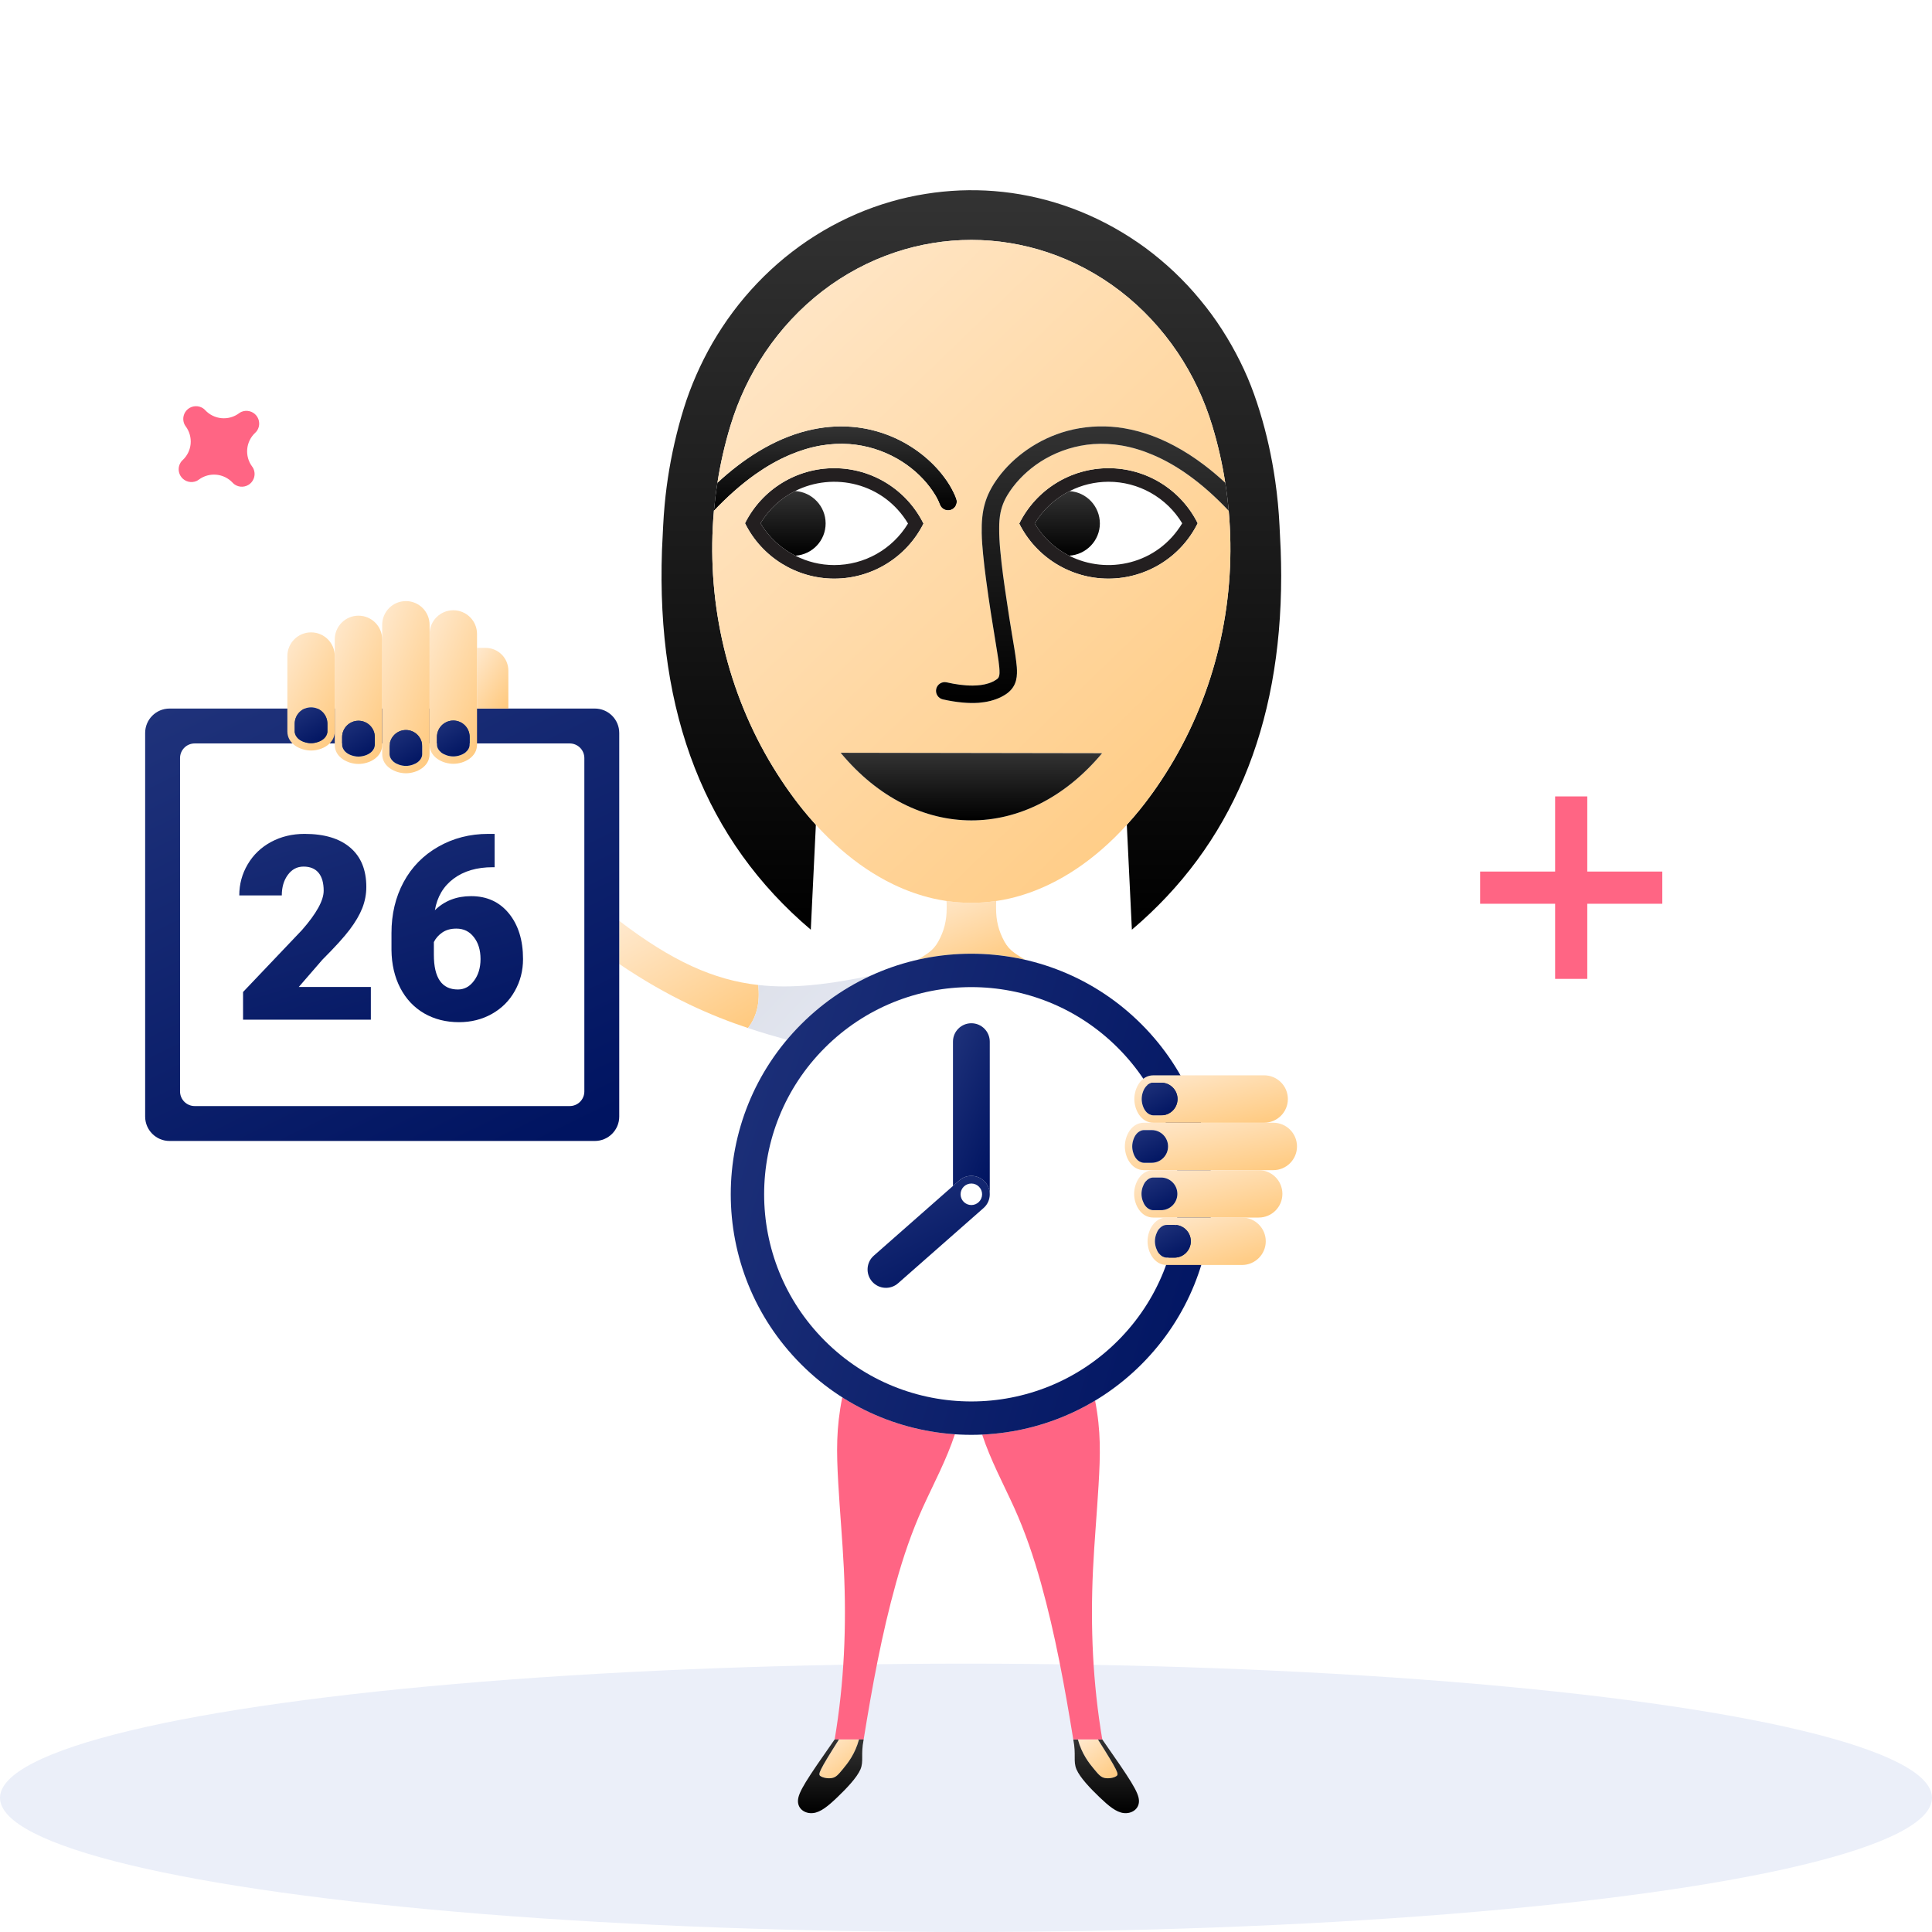 <svg width="180" height="180" viewBox="0 0 180 180" fill="none" xmlns="http://www.w3.org/2000/svg">
<g filter="url(#filter0_b)">
<ellipse cx="90" cy="167.5" rx="90" ry="12.5" fill="#EBEFF9"/>
</g>
<path d="M78.164 162.057C78.787 162.057 79.41 162.057 80.033 162.057C79.669 163.417 78.978 164.281 78.528 164.822C78.082 165.368 77.873 165.59 77.513 165.654C77.154 165.722 76.65 165.636 76.427 165.463C76.209 165.295 76.272 165.045 78.164 162.057Z" fill="url(#paint0_linear)"/>
<path d="M102.291 162.057C104.182 165.045 104.25 165.295 104.027 165.463C103.809 165.636 103.3 165.722 102.941 165.654C102.586 165.59 102.377 165.368 101.927 164.822C101.477 164.281 100.785 163.417 100.422 162.057C101.045 162.057 101.668 162.057 102.291 162.057Z" fill="url(#paint1_linear)"/>
<path d="M70.638 91.769C70.825 93.383 70.507 94.72 69.688 95.779C66.355 94.67 62.331 92.96 57.693 89.809V85.794C62.599 89.545 66.492 91.3 70.638 91.769Z" fill="url(#paint2_linear)"/>
<path d="M94.692 88.904C94.961 89.086 95.229 89.259 95.511 89.418C93.151 88.877 90.659 88.713 88.117 88.986C87.222 89.082 86.339 89.227 85.48 89.427C85.762 89.263 86.035 89.091 86.303 88.904C86.367 88.863 86.43 88.818 86.494 88.772C86.889 88.486 87.18 88.149 87.417 87.722C87.963 86.735 88.199 85.767 88.199 84.644C88.199 84.534 88.199 84.425 88.199 84.316C88.199 84.193 88.195 84.071 88.181 83.943C88.949 84.057 89.722 84.116 90.5 84.116C91.273 84.116 92.046 84.057 92.814 83.943C92.805 84.071 92.801 84.193 92.801 84.316C92.801 84.425 92.801 84.534 92.801 84.644C92.801 85.767 93.037 86.735 93.578 87.722C93.815 88.149 94.106 88.486 94.506 88.772C94.57 88.818 94.629 88.863 94.692 88.904Z" fill="url(#paint3_linear)"/>
<path d="M84.598 48.776C83.138 51.182 80.528 52.65 77.718 52.646C76.44 52.646 75.204 52.337 74.103 51.773C75.695 51.668 76.927 50.35 76.922 48.758C76.918 47.167 75.672 45.848 74.081 45.748C77.632 43.952 82.306 44.961 84.598 48.776Z" fill="white"/>
<path d="M102.472 48.772C102.472 47.18 101.236 45.857 99.649 45.757C100.749 45.193 101.986 44.889 103.264 44.884C106.078 44.879 108.688 46.348 110.143 48.754C107.847 52.573 103.164 53.583 99.608 51.773C101.199 51.677 102.468 50.368 102.472 48.772Z" fill="white"/>
<path d="M76.922 48.758C76.927 50.35 75.695 51.668 74.103 51.773C72.775 51.104 71.643 50.068 70.852 48.754C71.675 47.389 72.807 46.385 74.081 45.748C75.672 45.848 76.918 47.167 76.922 48.758Z" fill="url(#paint4_linear)"/>
<path d="M102.472 48.772C102.468 50.368 101.199 51.677 99.608 51.773H99.603C98.339 51.132 97.221 50.131 96.402 48.776C97.189 47.462 98.326 46.425 99.649 45.757C101.236 45.857 102.472 47.18 102.472 48.772Z" fill="url(#paint5_linear)"/>
<path d="M99.649 45.757C98.326 46.425 97.189 47.462 96.402 48.776C97.221 50.131 98.339 51.132 99.603 51.773H99.608C103.164 53.583 107.847 52.573 110.143 48.754C108.688 46.348 106.078 44.879 103.264 44.884C101.986 44.889 100.749 45.193 99.649 45.757ZM111.585 48.749C110.021 51.905 106.806 53.901 103.282 53.91C99.758 53.914 96.534 51.927 94.961 48.781C96.525 45.625 99.74 43.624 103.264 43.62C106.788 43.611 110.007 45.598 111.585 48.749Z" fill="#231F20"/>
<path d="M74.081 45.748C72.807 46.385 71.675 47.389 70.852 48.754C71.643 50.068 72.775 51.104 74.103 51.773C75.204 52.337 76.44 52.646 77.718 52.646C80.528 52.65 83.138 51.182 84.598 48.776C82.306 44.961 77.632 43.952 74.081 45.748ZM77.732 43.62C81.256 43.624 84.471 45.625 86.039 48.781C84.461 51.927 81.238 53.914 77.714 53.91C74.194 53.901 70.975 51.905 69.411 48.749C70.989 45.598 74.212 43.611 77.732 43.62Z" fill="#231F20"/>
<path d="M87.572 47.017C87.526 46.898 87.476 46.78 87.422 46.662C87.335 46.475 87.235 46.289 87.126 46.112C86.976 45.862 86.812 45.625 86.639 45.393C85.826 44.316 84.784 43.42 83.611 42.747C82.247 41.965 80.715 41.492 79.146 41.374C78.255 41.31 77.359 41.36 76.477 41.51C75.477 41.683 74.499 41.987 73.562 42.388C72.453 42.861 71.407 43.465 70.416 44.161C69.011 45.148 67.697 46.344 66.514 47.59C66.596 46.716 66.701 45.843 66.842 44.975C68.028 43.879 69.302 42.883 70.684 42.047C72.094 41.196 73.608 40.519 75.204 40.123C76.554 39.787 77.964 39.65 79.351 39.764C80.587 39.859 81.806 40.155 82.956 40.623C84.007 41.051 84.993 41.628 85.885 42.328C86.685 42.961 87.412 43.693 88.013 44.516C88.317 44.925 88.59 45.361 88.813 45.821C88.918 46.025 89.009 46.234 89.09 46.453V46.457C89.245 46.88 89.031 47.339 88.613 47.498C88.195 47.653 87.726 47.439 87.572 47.017Z" fill="url(#paint6_linear)"/>
<path d="M114.154 44.98C113.876 43.183 113.472 41.406 112.94 39.655C112.208 37.236 111.116 34.921 109.707 32.825C108.243 30.656 106.442 28.715 104.368 27.119C102.331 25.554 100.04 24.327 97.607 23.513C95.32 22.749 92.91 22.353 90.5 22.353C88.085 22.353 85.675 22.749 83.393 23.513C80.956 24.327 78.664 25.554 76.631 27.119C74.558 28.715 72.753 30.656 71.293 32.825C69.879 34.921 68.788 37.236 68.056 39.655C67.524 41.406 67.119 43.183 66.842 44.975C66.701 45.843 66.596 46.717 66.514 47.59C65.8 55.611 67.533 63.773 71.634 70.82C72.58 72.435 73.635 73.99 74.813 75.449C75.199 75.927 75.599 76.391 76.013 76.845C75.854 80.106 75.699 83.361 75.54 86.617C65.75 78.319 61.13 66.523 61.676 51.232C61.712 50.481 61.749 49.731 61.785 48.981C61.817 48.34 61.863 47.694 61.922 47.053C62.126 44.82 62.504 42.606 63.045 40.428C63.177 39.896 63.318 39.364 63.472 38.836C63.622 38.313 63.786 37.795 63.959 37.277C64.318 36.231 64.736 35.203 65.209 34.198C65.691 33.171 66.232 32.17 66.828 31.206C67.437 30.224 68.101 29.274 68.82 28.369C70.279 26.537 71.953 24.877 73.808 23.454C75.649 22.035 77.664 20.853 79.796 19.934C80.842 19.484 81.91 19.102 82.997 18.788C84.061 18.479 85.144 18.238 86.239 18.065C87.299 17.893 88.372 17.788 89.445 17.743C90.5 17.702 91.559 17.72 92.61 17.802C94.806 17.974 96.984 18.42 99.071 19.12C101.254 19.852 103.345 20.862 105.278 22.108C105.769 22.422 106.251 22.753 106.724 23.099C107.192 23.449 107.656 23.808 108.102 24.186C108.552 24.563 108.988 24.95 109.416 25.354C109.839 25.759 110.252 26.173 110.653 26.6C111.048 27.028 111.435 27.464 111.803 27.914C112.176 28.364 112.54 28.824 112.881 29.292C113.563 30.22 114.181 31.188 114.749 32.189C115.295 33.157 115.795 34.153 116.232 35.176C116.668 36.199 117.037 37.249 117.364 38.313C118.019 40.437 118.496 42.611 118.81 44.811C119.01 46.194 119.142 47.585 119.21 48.981C119.246 49.731 119.283 50.481 119.319 51.232C119.346 52.046 119.365 52.846 119.365 53.642C119.365 67.769 114.727 78.76 105.455 86.617C105.301 83.361 105.141 80.106 104.982 76.845C105.396 76.395 105.792 75.927 106.178 75.454C107.356 73.999 108.411 72.444 109.357 70.825C113.463 63.777 115.195 55.611 114.477 47.59C114.399 46.717 114.295 45.848 114.154 44.98Z" fill="url(#paint7_linear)"/>
<path d="M114.477 47.59C115.195 55.611 113.463 63.777 109.357 70.825C108.411 72.444 107.356 73.999 106.178 75.454C105.792 75.927 105.396 76.395 104.982 76.845C104.255 77.65 103.482 78.414 102.659 79.128C101.167 80.428 99.521 81.556 97.734 82.411C96.561 82.975 95.324 83.42 94.056 83.711C93.647 83.807 93.228 83.884 92.814 83.943C92.046 84.057 91.273 84.116 90.5 84.116C89.722 84.116 88.95 84.057 88.181 83.943C87.763 83.88 87.353 83.802 86.944 83.711C85.671 83.416 84.434 82.975 83.261 82.411C81.474 81.556 79.828 80.424 78.332 79.123C77.514 78.409 76.741 77.65 76.013 76.845C75.599 76.391 75.199 75.927 74.813 75.449C73.635 73.99 72.58 72.435 71.634 70.82C67.533 63.773 65.8 55.611 66.514 47.59C67.697 46.344 69.011 45.148 70.416 44.161C71.407 43.465 72.453 42.861 73.562 42.388C74.499 41.987 75.477 41.683 76.477 41.51C77.359 41.36 78.255 41.31 79.146 41.374C80.715 41.492 82.247 41.965 83.611 42.747C84.784 43.42 85.826 44.316 86.64 45.393C86.812 45.625 86.976 45.862 87.126 46.112C87.235 46.289 87.335 46.475 87.422 46.662C87.476 46.78 87.526 46.898 87.572 47.017C87.726 47.44 88.195 47.653 88.613 47.499C89.031 47.339 89.245 46.88 89.09 46.457V46.453C89.009 46.234 88.918 46.025 88.813 45.821C88.59 45.361 88.317 44.925 88.013 44.516C87.413 43.693 86.685 42.961 85.885 42.329C84.993 41.628 84.007 41.051 82.957 40.623C81.806 40.155 80.587 39.859 79.351 39.764C77.964 39.65 76.554 39.787 75.204 40.123C73.608 40.519 72.094 41.196 70.684 42.047C69.302 42.883 68.028 43.879 66.842 44.975C67.119 43.183 67.524 41.406 68.056 39.655C68.788 37.236 69.879 34.921 71.293 32.825C72.753 30.656 74.558 28.715 76.632 27.119C78.664 25.555 80.956 24.327 83.393 23.513C85.676 22.749 88.085 22.353 90.5 22.353C92.91 22.353 95.32 22.749 97.607 23.513C100.04 24.327 102.331 25.555 104.369 27.119C106.442 28.715 108.243 30.656 109.707 32.825C111.116 34.921 112.208 37.236 112.94 39.655C113.472 41.406 113.876 43.183 114.154 44.98C113.531 44.398 112.885 43.852 112.208 43.338C111.316 42.66 110.384 42.051 109.398 41.528C108.529 41.065 107.624 40.673 106.683 40.373C105.846 40.11 104.982 39.914 104.105 39.809C102.55 39.628 100.954 39.737 99.439 40.146C98.098 40.51 96.816 41.114 95.67 41.915C94.656 42.624 93.747 43.483 93.01 44.479C92.705 44.889 92.433 45.321 92.205 45.775C92.028 46.13 91.878 46.503 91.769 46.885C91.646 47.294 91.569 47.721 91.523 48.149C91.464 48.658 91.455 49.167 91.464 49.672C91.478 50.309 91.523 50.941 91.587 51.573C91.664 52.382 91.76 53.182 91.869 53.987C92.01 55.042 92.16 56.093 92.323 57.143C92.523 58.416 92.733 59.689 92.937 60.958C93.005 61.372 93.069 61.785 93.106 62.204C93.119 62.377 93.128 62.549 93.124 62.718C93.119 62.8 93.11 62.881 93.092 62.959C93.078 63.009 93.065 63.054 93.042 63.1C93.024 63.136 92.996 63.172 92.969 63.204C92.928 63.245 92.883 63.281 92.833 63.313C92.746 63.372 92.655 63.427 92.564 63.477C92.419 63.55 92.26 63.613 92.105 63.663C91.628 63.818 91.132 63.868 90.632 63.873C89.813 63.877 88.999 63.754 88.199 63.572C87.763 63.472 87.326 63.75 87.226 64.186C87.131 64.623 87.403 65.059 87.84 65.159C88.454 65.296 89.072 65.4 89.695 65.455C90.191 65.5 90.691 65.514 91.191 65.478C91.919 65.419 92.642 65.255 93.292 64.927C93.519 64.814 93.742 64.677 93.938 64.514C94.11 64.373 94.26 64.209 94.383 64.023C94.51 63.832 94.602 63.618 94.661 63.395C94.715 63.177 94.742 62.954 94.747 62.731C94.761 62.349 94.724 61.972 94.674 61.594C94.579 60.822 94.442 60.053 94.315 59.285C94.129 58.189 93.96 57.088 93.797 55.983C93.56 54.419 93.333 52.85 93.192 51.273C93.128 50.577 93.083 49.877 93.092 49.176C93.092 48.694 93.124 48.212 93.219 47.744C93.296 47.371 93.415 47.008 93.574 46.662C93.66 46.475 93.76 46.289 93.869 46.112C94.019 45.862 94.183 45.625 94.356 45.393C95.174 44.316 96.216 43.42 97.384 42.747C98.748 41.965 100.285 41.492 101.849 41.374C102.741 41.31 103.641 41.36 104.519 41.51C105.523 41.683 106.501 41.987 107.433 42.388C108.543 42.861 109.593 43.465 110.58 44.161C111.999 45.157 113.29 46.33 114.477 47.59ZM103.282 53.91C106.806 53.901 110.021 51.905 111.585 48.749C110.007 45.598 106.788 43.611 103.264 43.62C99.74 43.624 96.525 45.625 94.961 48.781C96.534 51.927 99.758 53.914 103.282 53.91ZM102.682 70.175C94.561 70.161 86.439 70.147 78.318 70.134C85.28 78.519 95.688 78.537 102.682 70.175ZM86.039 48.781C84.471 45.625 81.256 43.624 77.732 43.62C74.213 43.611 70.989 45.598 69.411 48.749C70.975 51.905 74.194 53.901 77.714 53.91C81.238 53.914 84.462 51.927 86.039 48.781Z" fill="url(#paint8_linear)"/>
<path d="M114.154 44.98C114.295 45.848 114.399 46.717 114.477 47.59C113.29 46.33 111.998 45.157 110.58 44.161C109.593 43.465 108.543 42.861 107.433 42.388C106.501 41.987 105.523 41.683 104.518 41.51C103.641 41.36 102.741 41.31 101.849 41.374C100.285 41.492 98.748 41.965 97.384 42.747C96.216 43.42 95.174 44.316 94.356 45.393C94.183 45.625 94.019 45.862 93.869 46.112C93.76 46.289 93.66 46.475 93.574 46.662C93.415 47.008 93.296 47.371 93.219 47.744C93.124 48.212 93.092 48.694 93.092 49.176C93.083 49.877 93.128 50.577 93.192 51.273C93.333 52.85 93.56 54.419 93.796 55.983C93.96 57.088 94.128 58.189 94.315 59.285C94.442 60.053 94.579 60.821 94.674 61.594C94.724 61.972 94.76 62.349 94.747 62.731C94.742 62.954 94.715 63.177 94.66 63.395C94.601 63.618 94.51 63.832 94.383 64.023C94.26 64.209 94.11 64.373 93.938 64.514C93.742 64.677 93.519 64.814 93.292 64.927C92.641 65.255 91.918 65.418 91.191 65.478C90.691 65.514 90.191 65.5 89.695 65.455C89.072 65.4 88.454 65.296 87.84 65.159C87.403 65.059 87.13 64.623 87.226 64.186C87.326 63.75 87.763 63.472 88.199 63.572C88.999 63.754 89.813 63.877 90.632 63.873C91.132 63.868 91.627 63.818 92.105 63.663C92.26 63.613 92.419 63.55 92.564 63.477C92.655 63.427 92.746 63.372 92.832 63.313C92.882 63.281 92.928 63.245 92.969 63.204C92.996 63.172 93.023 63.136 93.042 63.099C93.064 63.054 93.078 63.009 93.092 62.959C93.11 62.881 93.119 62.799 93.124 62.718C93.128 62.549 93.119 62.377 93.105 62.204C93.069 61.785 93.005 61.372 92.937 60.958C92.733 59.689 92.523 58.416 92.323 57.143C92.159 56.093 92.01 55.042 91.868 53.987C91.759 53.182 91.664 52.382 91.587 51.573C91.523 50.941 91.478 50.309 91.464 49.672C91.455 49.167 91.464 48.658 91.523 48.149C91.568 47.721 91.646 47.294 91.769 46.885C91.878 46.503 92.028 46.13 92.205 45.775C92.432 45.321 92.705 44.889 93.01 44.479C93.746 43.483 94.656 42.624 95.67 41.915C96.816 41.114 98.098 40.51 99.439 40.146C100.954 39.737 102.55 39.628 104.105 39.809C104.982 39.914 105.846 40.11 106.683 40.373C107.624 40.673 108.529 41.065 109.398 41.528C110.384 42.051 111.316 42.66 112.208 43.338C112.885 43.852 113.531 44.398 114.154 44.98Z" fill="url(#paint9_linear)"/>
<path d="M106.115 167.768C106.137 168.564 105.414 169.001 104.7 168.919C103.987 168.842 103.282 168.246 102.44 167.441C101.599 166.636 100.626 165.622 100.294 164.849C99.967 164.072 100.281 163.531 99.994 162.057C100.135 162.057 100.281 162.057 100.422 162.057C100.785 163.417 101.476 164.281 101.927 164.822C102.377 165.368 102.586 165.59 102.941 165.654C103.3 165.722 103.809 165.636 104.027 165.463C104.25 165.295 104.182 165.045 102.29 162.057C102.427 162.057 102.559 162.057 102.695 162.057C105.323 165.822 106.092 166.973 106.115 167.768Z" fill="url(#paint10_linear)"/>
<path d="M102.695 162.057C102.559 162.057 102.427 162.057 102.291 162.057C101.668 162.057 101.045 162.057 100.422 162.057C100.281 162.057 100.135 162.057 99.994 162.057C99.198 157.146 98.316 152.281 96.98 147.479C96.307 145.079 95.52 142.746 94.492 140.472C93.465 138.213 92.287 136.034 91.505 133.656C91.96 133.638 92.419 133.602 92.883 133.552C96.229 133.197 99.321 132.119 102.027 130.492C102.582 133.347 102.518 135.507 102.35 138.372C102.195 141.009 101.959 143.637 101.831 146.274C101.581 151.59 101.809 156.796 102.695 162.057Z" fill="#FF6584"/>
<path d="M78.319 70.134C86.439 70.147 94.561 70.161 102.682 70.175C95.688 78.537 85.28 78.519 78.319 70.134Z" fill="url(#paint11_linear)"/>
<path d="M88.963 133.629C88.181 136.007 87.003 138.19 85.976 140.45C84.944 142.723 84.152 145.06 83.484 147.466C82.142 152.272 81.26 157.142 80.465 162.057C80.319 162.057 80.178 162.057 80.033 162.057C79.41 162.057 78.787 162.057 78.164 162.057C78.032 162.057 77.896 162.057 77.764 162.057C78.659 156.742 78.878 151.49 78.619 146.12C78.487 143.455 78.246 140.8 78.096 138.14C77.932 135.234 77.896 133.065 78.473 130.182C81.565 132.151 85.153 133.374 88.963 133.629Z" fill="#FF6584"/>
<path d="M80.033 162.057C80.178 162.057 80.319 162.057 80.465 162.057C80.178 163.531 80.492 164.072 80.165 164.849C79.832 165.622 78.859 166.636 78.018 167.441C77.177 168.246 76.468 168.842 75.754 168.919C75.04 169.001 74.322 168.564 74.344 167.768C74.367 166.973 75.131 165.822 77.764 162.057C77.895 162.057 78.032 162.057 78.164 162.057C76.272 165.045 76.209 165.295 76.427 165.463C76.65 165.636 77.154 165.722 77.513 165.654C77.873 165.59 78.082 165.368 78.528 164.822C78.978 164.281 79.669 163.417 80.033 162.057Z" fill="url(#paint12_linear)"/>
<path d="M81.151 90.896C78.096 92.296 75.431 94.356 73.321 96.875C72.221 96.57 71.011 96.225 69.688 95.779C70.507 94.72 70.825 93.383 70.638 91.769C73.808 92.128 77.127 91.732 81.151 90.896Z" fill="url(#paint13_linear)"/>
<path d="M15.796 106.301H55.419C56.674 106.301 57.693 105.283 57.693 104.028V68.288C57.693 67.033 56.674 66.014 55.419 66.014H15.796C14.541 66.014 13.523 67.033 13.523 68.288V104.028C13.523 105.283 14.541 106.301 15.796 106.301Z" fill="url(#paint14_linear)"/>
<path fill-rule="evenodd" clip-rule="evenodd" d="M144.887 74.2H147.883V81.201H154.873V84.201H147.883V91.2H144.887V84.201H137.9V81.201H144.887V74.2Z" fill="#FF6584"/>
<path d="M22.263 38.508C21.796 38.853 21.217 39.014 20.637 38.96C20.058 38.907 19.518 38.642 19.12 38.217C19.06 38.15 18.992 38.091 18.918 38.041C18.705 37.9 18.452 37.831 18.197 37.845C17.942 37.859 17.698 37.954 17.502 38.117C17.305 38.28 17.167 38.502 17.107 38.751C17.047 38.999 17.069 39.26 17.168 39.495C17.205 39.577 17.251 39.654 17.305 39.725C17.651 40.193 17.813 40.772 17.761 41.351C17.708 41.93 17.444 42.469 17.018 42.865C16.952 42.925 16.893 42.993 16.842 43.067C16.702 43.28 16.633 43.532 16.647 43.787C16.662 44.042 16.757 44.286 16.921 44.483C17.084 44.679 17.307 44.818 17.555 44.878C17.804 44.938 18.065 44.917 18.3 44.818C18.382 44.781 18.459 44.736 18.53 44.681C18.998 44.336 19.577 44.175 20.157 44.228C20.736 44.282 21.276 44.547 21.673 44.972C21.734 45.038 21.802 45.097 21.875 45.148C22.089 45.289 22.342 45.358 22.597 45.344C22.852 45.33 23.096 45.235 23.292 45.072C23.488 44.908 23.627 44.686 23.687 44.438C23.747 44.19 23.725 43.929 23.625 43.694C23.589 43.612 23.543 43.535 23.489 43.464C23.142 42.996 22.98 42.417 23.033 41.838C23.086 41.259 23.35 40.72 23.775 40.324C23.842 40.263 23.901 40.196 23.951 40.122C24.092 39.909 24.161 39.656 24.146 39.401C24.132 39.146 24.036 38.903 23.873 38.706C23.709 38.51 23.487 38.371 23.238 38.311C22.99 38.251 22.729 38.272 22.494 38.371C22.412 38.407 22.335 38.453 22.263 38.508Z" fill="#FF6584"/>
<path d="M18.138 103.05H53.078C53.833 103.05 54.442 102.441 54.442 101.686V70.629C54.442 69.875 53.833 69.265 53.078 69.265H18.138C17.383 69.265 16.774 69.875 16.774 70.629V101.686C16.774 102.436 17.388 103.05 18.138 103.05Z" fill="white"/>
<path d="M34.551 95H22.645V92.422L28.129 86.656C29.48 85.117 30.156 83.894 30.156 82.988C30.156 82.254 29.996 81.695 29.676 81.312C29.355 80.93 28.891 80.738 28.281 80.738C27.68 80.738 27.191 80.996 26.816 81.512C26.441 82.019 26.254 82.656 26.254 83.422H22.293C22.293 82.375 22.555 81.41 23.078 80.527C23.602 79.637 24.328 78.941 25.258 78.441C26.188 77.941 27.227 77.691 28.375 77.691C30.219 77.691 31.637 78.117 32.629 78.969C33.629 79.82 34.129 81.043 34.129 82.637C34.129 83.309 34.004 83.965 33.754 84.606C33.504 85.238 33.113 85.906 32.582 86.609C32.059 87.305 31.211 88.238 30.039 89.41L27.836 91.953H34.551V95ZM46.082 77.691V80.797H45.906C44.43 80.797 43.215 81.152 42.262 81.863C41.316 82.566 40.734 83.547 40.516 84.805C41.406 83.93 42.531 83.492 43.891 83.492C45.367 83.492 46.543 84.031 47.418 85.109C48.293 86.188 48.73 87.602 48.73 89.352C48.73 90.438 48.473 91.434 47.957 92.34C47.449 93.246 46.734 93.957 45.812 94.473C44.898 94.981 43.883 95.234 42.766 95.234C41.555 95.234 40.473 94.961 39.52 94.414C38.566 93.859 37.824 93.07 37.293 92.047C36.762 91.023 36.488 89.844 36.473 88.508V86.926C36.473 85.168 36.848 83.59 37.598 82.191C38.355 80.785 39.434 79.684 40.832 78.887C42.23 78.09 43.781 77.691 45.484 77.691H46.082ZM42.52 86.516C41.996 86.516 41.559 86.637 41.207 86.879C40.855 87.121 40.594 87.418 40.422 87.769V88.953C40.422 91.109 41.168 92.188 42.66 92.188C43.262 92.188 43.762 91.918 44.16 91.379C44.566 90.84 44.77 90.164 44.77 89.352C44.77 88.516 44.562 87.836 44.148 87.312C43.742 86.781 43.199 86.516 42.52 86.516Z" fill="url(#paint15_linear)"/>
<path d="M106.343 127.116C115.095 118.364 115.096 104.173 106.343 95.42C97.59 86.668 83.4 86.668 74.647 95.42C65.895 104.173 65.895 118.364 74.647 127.116C83.4 135.869 97.59 135.869 106.343 127.116Z" fill="url(#paint16_linear)"/>
<path d="M104.144 124.917C111.682 117.379 111.682 105.157 104.144 97.62C96.606 90.082 84.384 90.082 76.847 97.62C69.308 105.157 69.308 117.379 76.847 124.917C84.384 132.455 96.606 132.455 104.144 124.917Z" fill="white"/>
<path d="M91.787 110.134C92.073 110.462 92.214 110.866 92.214 111.266C92.214 111.744 92.019 112.217 91.632 112.553L83.675 119.556C82.966 120.183 81.883 120.115 81.256 119.406C80.633 118.692 80.701 117.61 81.41 116.987L88.786 110.493L89.368 109.98C90.077 109.357 91.159 109.425 91.787 110.134ZM91.5 111.266C91.5 110.716 91.05 110.266 90.5 110.266C89.945 110.266 89.495 110.716 89.495 111.266C89.495 111.821 89.945 112.271 90.5 112.271C91.05 112.271 91.5 111.821 91.5 111.266Z" fill="url(#paint17_linear)"/>
<path d="M92.214 97.048V111.267C92.214 110.866 92.073 110.462 91.787 110.134C91.159 109.425 90.077 109.357 89.368 109.98L88.786 110.494V97.048C88.786 96.102 89.55 95.334 90.5 95.334C91.446 95.334 92.214 96.102 92.214 97.048Z" fill="url(#paint18_linear)"/>
<path d="M118.628 104.601C119.851 104.601 120.838 105.592 120.838 106.81C120.838 108.029 119.851 109.02 118.628 109.02C118.178 109.02 117.723 109.02 117.273 109.02C113.995 109.02 110.721 109.02 107.447 109.02C107.156 109.02 106.869 109.02 106.578 109.02C105.419 109.02 104.8 107.82 104.8 106.81C104.8 105.806 105.419 104.601 106.578 104.601C106.874 104.601 107.169 104.601 107.46 104.601C110.898 104.601 114.34 104.601 117.778 104.601C118.06 104.601 118.346 104.601 118.628 104.601ZM108.825 106.81C108.825 105.969 108.143 105.287 107.301 105.287C107.06 105.287 106.819 105.287 106.578 105.287C106.451 105.287 106.324 105.324 106.21 105.387C106.069 105.455 105.951 105.56 105.855 105.683C105.737 105.828 105.651 106.006 105.592 106.188C105.523 106.388 105.487 106.601 105.487 106.81C105.487 107.024 105.523 107.233 105.592 107.433C105.651 107.62 105.737 107.793 105.855 107.943C105.951 108.061 106.069 108.166 106.21 108.238C106.324 108.297 106.451 108.334 106.578 108.334C106.819 108.334 107.06 108.334 107.301 108.334C108.143 108.334 108.825 107.652 108.825 106.81Z" fill="url(#paint19_linear)"/>
<path d="M117.778 100.185C118.996 100.185 119.988 101.172 119.988 102.395C119.988 103.614 118.996 104.601 117.778 104.601C114.34 104.601 110.898 104.601 107.46 104.601C106.301 104.601 105.683 103.4 105.683 102.395C105.683 101.386 106.301 100.185 107.46 100.185C110.898 100.185 114.34 100.185 117.778 100.185ZM109.707 102.395C109.707 101.554 109.025 100.872 108.183 100.872C107.942 100.872 107.701 100.872 107.46 100.872C107.333 100.872 107.206 100.908 107.092 100.967C106.951 101.04 106.833 101.145 106.737 101.263C106.619 101.413 106.533 101.586 106.474 101.768C106.406 101.972 106.369 102.182 106.369 102.395C106.369 102.604 106.406 102.818 106.474 103.018C106.533 103.2 106.619 103.377 106.737 103.523C106.833 103.646 106.951 103.75 107.092 103.818C107.206 103.878 107.333 103.914 107.46 103.914C107.701 103.914 107.942 103.914 108.183 103.914C109.025 103.914 109.707 103.236 109.707 102.395Z" fill="url(#paint20_linear)"/>
<path d="M117.273 109.02C118.492 109.02 119.478 110.007 119.478 111.23C119.478 112.449 118.492 113.436 117.273 113.436C116.755 113.436 116.236 113.436 115.718 113.436C113.376 113.436 111.034 113.436 108.697 113.436C108.279 113.436 107.865 113.436 107.447 113.436C106.287 113.436 105.664 112.235 105.664 111.23C105.664 110.221 106.287 109.02 107.447 109.02C110.721 109.02 113.995 109.02 117.273 109.02ZM109.693 111.23C109.693 110.389 109.011 109.707 108.17 109.707C107.929 109.707 107.688 109.707 107.447 109.707C107.315 109.707 107.188 109.743 107.074 109.802C106.938 109.875 106.819 109.98 106.719 110.098C106.601 110.248 106.519 110.421 106.456 110.603C106.387 110.807 106.351 111.017 106.351 111.23C106.351 111.439 106.387 111.653 106.456 111.853C106.519 112.035 106.601 112.208 106.719 112.358C106.819 112.481 106.938 112.585 107.074 112.653C107.188 112.713 107.315 112.749 107.447 112.749C107.688 112.749 107.929 112.749 108.17 112.749C109.011 112.749 109.693 112.067 109.693 111.23Z" fill="url(#paint21_linear)"/>
<path d="M115.718 113.435C116.937 113.435 117.928 114.427 117.928 115.645C117.928 116.864 116.937 117.855 115.718 117.855C113.376 117.855 111.039 117.855 108.697 117.855C107.538 117.855 106.915 116.655 106.915 115.645C106.915 114.64 107.538 113.435 108.697 113.435C111.035 113.435 113.376 113.435 115.718 113.435ZM110.944 115.645C110.944 114.804 110.262 114.122 109.42 114.122C109.179 114.122 108.938 114.122 108.697 114.122C108.565 114.122 108.438 114.158 108.324 114.218C108.188 114.29 108.07 114.395 107.97 114.513C107.852 114.663 107.77 114.841 107.706 115.022C107.642 115.222 107.602 115.436 107.602 115.645C107.602 115.859 107.642 116.068 107.706 116.268C107.77 116.45 107.852 116.628 107.97 116.778C108.07 116.896 108.188 117 108.324 117.073C108.438 117.132 108.565 117.169 108.697 117.169C108.938 117.169 109.179 117.169 109.42 117.169C110.262 117.169 110.944 116.487 110.944 115.645Z" fill="url(#paint22_linear)"/>
<path d="M109.42 114.122C110.261 114.122 110.944 114.804 110.944 115.645C110.944 116.487 110.261 117.169 109.42 117.169C109.179 117.169 108.938 117.169 108.697 117.169C108.565 117.169 108.438 117.132 108.324 117.073C108.188 117 108.07 116.896 107.97 116.778C107.851 116.628 107.77 116.45 107.706 116.268C107.642 116.068 107.601 115.859 107.601 115.645C107.601 115.436 107.642 115.222 107.706 115.022C107.77 114.841 107.851 114.663 107.97 114.513C108.07 114.395 108.188 114.29 108.324 114.218C108.438 114.158 108.565 114.122 108.697 114.122C108.938 114.122 109.179 114.122 109.42 114.122Z" fill="url(#paint23_linear)"/>
<path d="M108.183 100.872C109.025 100.872 109.707 101.554 109.707 102.395C109.707 103.236 109.025 103.914 108.183 103.914C107.942 103.914 107.701 103.914 107.46 103.914C107.333 103.914 107.206 103.878 107.092 103.818C106.951 103.75 106.833 103.646 106.737 103.523C106.619 103.377 106.533 103.2 106.474 103.018C106.405 102.818 106.369 102.604 106.369 102.395C106.369 102.182 106.405 101.972 106.474 101.768C106.533 101.586 106.619 101.413 106.737 101.263C106.833 101.145 106.951 101.04 107.092 100.967C107.206 100.908 107.333 100.872 107.46 100.872C107.701 100.872 107.942 100.872 108.183 100.872Z" fill="url(#paint24_linear)"/>
<path d="M108.17 109.707C109.011 109.707 109.693 110.389 109.693 111.23C109.693 112.067 109.011 112.749 108.17 112.749C107.929 112.749 107.688 112.749 107.447 112.749C107.315 112.749 107.188 112.713 107.074 112.653C106.938 112.585 106.819 112.481 106.719 112.358C106.601 112.208 106.519 112.035 106.456 111.853C106.387 111.653 106.351 111.439 106.351 111.23C106.351 111.017 106.387 110.807 106.456 110.603C106.519 110.421 106.601 110.248 106.719 110.098C106.819 109.98 106.938 109.875 107.074 109.802C107.188 109.743 107.315 109.707 107.447 109.707C107.688 109.707 107.929 109.707 108.17 109.707Z" fill="url(#paint25_linear)"/>
<path d="M107.301 105.287C108.143 105.287 108.825 105.969 108.825 106.81C108.825 107.652 108.143 108.334 107.301 108.334C107.06 108.334 106.819 108.334 106.578 108.334C106.451 108.334 106.324 108.297 106.21 108.238C106.069 108.165 105.951 108.061 105.855 107.943C105.737 107.793 105.651 107.62 105.592 107.433C105.523 107.233 105.487 107.024 105.487 106.81C105.487 106.601 105.523 106.388 105.592 106.188C105.651 106.006 105.737 105.828 105.855 105.683C105.951 105.56 106.069 105.455 106.21 105.387C106.324 105.324 106.451 105.287 106.578 105.287C106.819 105.287 107.06 105.287 107.301 105.287Z" fill="url(#paint26_linear)"/>
<path d="M47.362 62.481C47.362 63.659 47.362 64.837 47.362 66.014C46.389 66.014 45.416 66.014 44.443 66.014C44.443 64.132 44.443 62.249 44.443 60.362C44.711 60.362 44.979 60.362 45.243 60.362C46.416 60.362 47.362 61.313 47.362 62.481Z" fill="url(#paint27_linear)"/>
<path d="M44.443 66.014C44.443 67.137 44.443 68.256 44.443 69.379C44.443 70.538 43.242 71.161 42.233 71.161C41.228 71.161 40.023 70.538 40.023 69.379C40.023 65.941 40.023 62.504 40.023 59.062C40.023 57.843 41.014 56.856 42.233 56.856C43.451 56.856 44.443 57.843 44.443 59.062C44.443 59.494 44.443 59.93 44.443 60.362C44.443 62.249 44.443 64.132 44.443 66.014ZM43.756 69.379C43.756 69.138 43.756 68.897 43.756 68.656C43.756 67.815 43.074 67.133 42.233 67.133C41.392 67.133 40.709 67.815 40.709 68.656C40.709 68.897 40.709 69.138 40.709 69.379C40.709 69.511 40.746 69.638 40.805 69.752C40.878 69.888 40.982 70.007 41.101 70.106C41.251 70.225 41.428 70.307 41.61 70.37C41.81 70.439 42.024 70.475 42.233 70.475C42.447 70.475 42.656 70.439 42.856 70.37C43.042 70.307 43.215 70.225 43.365 70.106C43.483 70.007 43.588 69.888 43.661 69.752C43.72 69.638 43.756 69.511 43.756 69.379Z" fill="url(#paint28_linear)"/>
<path d="M43.756 68.656C43.756 68.897 43.756 69.138 43.756 69.379C43.756 69.511 43.72 69.638 43.661 69.752C43.588 69.888 43.483 70.007 43.365 70.106C43.215 70.225 43.042 70.307 42.856 70.37C42.656 70.439 42.447 70.475 42.233 70.475C42.024 70.475 41.81 70.439 41.61 70.37C41.428 70.307 41.251 70.225 41.101 70.106C40.983 70.007 40.878 69.888 40.805 69.752C40.746 69.638 40.71 69.511 40.71 69.379C40.71 69.138 40.71 68.897 40.71 68.656C40.71 67.815 41.392 67.133 42.233 67.133C43.074 67.133 43.756 67.815 43.756 68.656Z" fill="url(#paint29_linear)"/>
<path d="M40.023 69.379C40.023 69.675 40.023 69.97 40.023 70.261C40.023 71.421 38.822 72.044 37.818 72.044C36.808 72.044 35.608 71.421 35.608 70.261C35.608 69.975 35.608 69.684 35.608 69.397C35.608 66.123 35.608 62.849 35.608 59.571C35.608 59.116 35.608 58.666 35.608 58.212C35.608 56.993 36.594 56.002 37.818 56.002C39.036 56.002 40.023 56.993 40.023 58.212C40.023 58.498 40.023 58.78 40.023 59.062C40.023 62.504 40.023 65.942 40.023 69.379ZM39.336 70.261C39.336 70.02 39.336 69.779 39.336 69.538C39.336 68.697 38.659 68.015 37.818 68.015C36.977 68.015 36.294 68.697 36.294 69.538C36.294 69.779 36.294 70.02 36.294 70.261C36.294 70.393 36.331 70.52 36.39 70.634C36.463 70.77 36.567 70.889 36.685 70.989C36.836 71.107 37.008 71.189 37.19 71.252C37.395 71.321 37.604 71.357 37.818 71.357C38.027 71.357 38.24 71.321 38.441 71.252C38.623 71.189 38.795 71.107 38.945 70.989C39.068 70.889 39.173 70.77 39.241 70.634C39.3 70.52 39.336 70.393 39.336 70.261Z" fill="url(#paint30_linear)"/>
<path d="M39.336 69.538C39.336 69.779 39.336 70.02 39.336 70.261C39.336 70.393 39.3 70.52 39.241 70.634C39.173 70.77 39.068 70.889 38.945 70.989C38.795 71.107 38.623 71.189 38.441 71.252C38.241 71.321 38.027 71.357 37.818 71.357C37.604 71.357 37.395 71.321 37.19 71.252C37.008 71.189 36.836 71.107 36.685 70.989C36.567 70.889 36.463 70.77 36.39 70.634C36.331 70.52 36.294 70.393 36.294 70.261C36.294 70.02 36.294 69.779 36.294 69.538C36.294 68.697 36.977 68.015 37.818 68.015C38.659 68.015 39.336 68.697 39.336 69.538Z" fill="url(#paint31_linear)"/>
<path d="M35.608 59.571C35.608 62.849 35.608 66.123 35.608 69.397C35.608 70.557 34.407 71.175 33.398 71.175C32.393 71.175 31.188 70.557 31.188 69.397C31.188 68.979 31.188 68.565 31.188 68.147C31.188 65.8 31.188 63.463 31.188 61.122C31.188 60.603 31.188 60.089 31.188 59.571C31.188 58.352 32.179 57.361 33.398 57.361C34.617 57.361 35.608 58.352 35.608 59.571ZM34.921 69.397C34.921 69.156 34.921 68.915 34.921 68.674C34.921 67.833 34.239 67.151 33.398 67.151C32.557 67.151 31.875 67.833 31.875 68.674C31.875 68.915 31.875 69.156 31.875 69.397C31.875 69.525 31.911 69.652 31.975 69.766C32.043 69.906 32.148 70.025 32.27 70.12C32.416 70.239 32.593 70.325 32.775 70.384C32.975 70.452 33.189 70.489 33.398 70.489C33.612 70.489 33.821 70.452 34.026 70.384C34.207 70.325 34.38 70.239 34.53 70.12C34.648 70.025 34.753 69.906 34.826 69.766C34.885 69.652 34.921 69.525 34.921 69.397Z" fill="url(#paint32_linear)"/>
<path d="M34.921 68.674C34.921 68.915 34.921 69.156 34.921 69.397C34.921 69.525 34.885 69.652 34.826 69.766C34.753 69.906 34.648 70.025 34.53 70.12C34.38 70.239 34.207 70.325 34.026 70.384C33.821 70.452 33.612 70.489 33.398 70.489C33.189 70.489 32.975 70.452 32.775 70.384C32.593 70.325 32.416 70.239 32.27 70.12C32.148 70.025 32.043 69.906 31.975 69.766C31.911 69.652 31.875 69.525 31.875 69.397C31.875 69.156 31.875 68.915 31.875 68.674C31.875 67.833 32.557 67.151 33.398 67.151C34.239 67.151 34.921 67.833 34.921 68.674Z" fill="url(#paint33_linear)"/>
<path d="M31.188 61.122C31.188 63.463 31.188 65.8 31.188 68.147C31.188 69.306 29.988 69.925 28.983 69.925C27.973 69.925 26.773 69.306 26.773 68.147C26.773 65.805 26.773 63.463 26.773 61.122C26.773 59.903 27.76 58.916 28.983 58.916C30.201 58.916 31.188 59.903 31.188 61.122ZM30.502 68.147C30.502 67.906 30.502 67.665 30.502 67.424C30.502 66.583 29.824 65.901 28.983 65.901C28.142 65.901 27.459 66.583 27.459 67.424C27.459 67.665 27.459 67.906 27.459 68.147C27.459 68.274 27.496 68.401 27.555 68.515C27.628 68.652 27.732 68.774 27.851 68.87C28.001 68.988 28.173 69.074 28.355 69.133C28.56 69.202 28.769 69.238 28.983 69.238C29.192 69.238 29.406 69.202 29.606 69.133C29.788 69.074 29.965 68.988 30.11 68.87C30.233 68.774 30.338 68.652 30.406 68.515C30.465 68.401 30.502 68.274 30.502 68.147Z" fill="url(#paint34_linear)"/>
<path d="M30.502 67.424C30.502 67.665 30.502 67.906 30.502 68.147C30.502 68.274 30.465 68.401 30.406 68.515C30.338 68.651 30.233 68.774 30.11 68.87C29.965 68.988 29.788 69.074 29.606 69.133C29.406 69.202 29.192 69.238 28.983 69.238C28.769 69.238 28.56 69.202 28.355 69.133C28.173 69.074 28.001 68.988 27.851 68.87C27.732 68.774 27.628 68.651 27.555 68.515C27.496 68.401 27.459 68.274 27.459 68.147C27.459 67.906 27.459 67.665 27.459 67.424C27.459 66.583 28.142 65.9 28.983 65.9C29.824 65.9 30.502 66.583 30.502 67.424Z" fill="url(#paint35_linear)"/>
<defs>
<filter id="filter0_b" x="-10" y="145" width="200" height="45" filterUnits="userSpaceOnUse" color-interpolation-filters="sRGB">
<feFlood flood-opacity="0" result="BackgroundImageFix"/>
<feGaussianBlur in="BackgroundImage" stdDeviation="5"/>
<feComposite in2="SourceAlpha" operator="in" result="effect1_backgroundBlur"/>
<feBlend mode="normal" in="SourceGraphic" in2="effect1_backgroundBlur" result="shape"/>
</filter>
<linearGradient id="paint0_linear" x1="76.35" y1="161.861" x2="79.519" y2="166.143" gradientUnits="userSpaceOnUse">
<stop stop-color="#FFEAD1"/>
<stop offset="1" stop-color="#FFC87B"/>
</linearGradient>
<linearGradient id="paint1_linear" x1="100.432" y1="161.861" x2="103.6" y2="166.145" gradientUnits="userSpaceOnUse">
<stop stop-color="#FFEAD1"/>
<stop offset="1" stop-color="#FFC87B"/>
</linearGradient>
<linearGradient id="paint2_linear" x1="57.73" y1="85.253" x2="65.663" y2="98.931" gradientUnits="userSpaceOnUse">
<stop stop-color="#FFEAD1"/>
<stop offset="1" stop-color="#FFC87B"/>
</linearGradient>
<linearGradient id="paint3_linear" x1="85.508" y1="83.646" x2="89.048" y2="92.224" gradientUnits="userSpaceOnUse">
<stop stop-color="#FFEAD1"/>
<stop offset="1" stop-color="#FFC87B"/>
</linearGradient>
<linearGradient id="paint4_linear" x1="73.887" y1="45.748" x2="73.887" y2="51.773" gradientUnits="userSpaceOnUse">
<stop stop-color="#333333"/>
<stop offset="1"/>
</linearGradient>
<linearGradient id="paint5_linear" x1="99.437" y1="45.757" x2="99.437" y2="51.773" gradientUnits="userSpaceOnUse">
<stop stop-color="#333333"/>
<stop offset="1"/>
</linearGradient>
<linearGradient id="paint6_linear" x1="77.828" y1="39.725" x2="77.828" y2="47.59" gradientUnits="userSpaceOnUse">
<stop stop-color="#333333"/>
<stop offset="1"/>
</linearGradient>
<linearGradient id="paint7_linear" x1="90.499" y1="17.721" x2="90.499" y2="86.617" gradientUnits="userSpaceOnUse">
<stop stop-color="#333333"/>
<stop offset="1"/>
</linearGradient>
<linearGradient id="paint8_linear" x1="66.496" y1="19.005" x2="122.991" y2="77.506" gradientUnits="userSpaceOnUse">
<stop stop-color="#FFEAD1"/>
<stop offset="1" stop-color="#FFC87B"/>
</linearGradient>
<linearGradient id="paint9_linear" x1="100.842" y1="39.724" x2="100.842" y2="65.498" gradientUnits="userSpaceOnUse">
<stop stop-color="#333333"/>
<stop offset="1"/>
</linearGradient>
<linearGradient id="paint10_linear" x1="103.055" y1="162.057" x2="103.055" y2="168.929" gradientUnits="userSpaceOnUse">
<stop stop-color="#333333"/>
<stop offset="1"/>
</linearGradient>
<linearGradient id="paint11_linear" x1="90.5" y1="70.134" x2="90.5" y2="76.434" gradientUnits="userSpaceOnUse">
<stop stop-color="#333333"/>
<stop offset="1"/>
</linearGradient>
<linearGradient id="paint12_linear" x1="77.404" y1="162.057" x2="77.404" y2="168.929" gradientUnits="userSpaceOnUse">
<stop stop-color="#333333"/>
<stop offset="1"/>
</linearGradient>
<linearGradient id="paint13_linear" x1="71.193" y1="90.883" x2="79.564" y2="98.776" gradientUnits="userSpaceOnUse">
<stop offset="0.004" stop-color="#DEE1EA"/>
<stop offset="1" stop-color="#E4E8F3"/>
</linearGradient>
<linearGradient id="paint14_linear" x1="13.259" y1="61.208" x2="38.412" y2="112.734" gradientUnits="userSpaceOnUse">
<stop stop-color="#22357D"/>
<stop offset="1" stop-color="#001461"/>
</linearGradient>
<linearGradient id="paint15_linear" x1="13.238" y1="70.017" x2="24.258" y2="106.26" gradientUnits="userSpaceOnUse">
<stop stop-color="#22357D"/>
<stop offset="1" stop-color="#001461"/>
</linearGradient>
<linearGradient id="paint16_linear" x1="54.829" y1="107.676" x2="114.734" y2="125.813" gradientUnits="userSpaceOnUse">
<stop stop-color="#22357D"/>
<stop offset="1" stop-color="#001461"/>
</linearGradient>
<linearGradient id="paint17_linear" x1="80.762" y1="108.309" x2="87.293" y2="121.627" gradientUnits="userSpaceOnUse">
<stop stop-color="#22357D"/>
<stop offset="1" stop-color="#001461"/>
</linearGradient>
<linearGradient id="paint18_linear" x1="88.765" y1="93.433" x2="97.499" y2="96.944" gradientUnits="userSpaceOnUse">
<stop stop-color="#22357D"/>
<stop offset="1" stop-color="#001461"/>
</linearGradient>
<linearGradient id="paint19_linear" x1="104.846" y1="104.361" x2="106.459" y2="112.116" gradientUnits="userSpaceOnUse">
<stop stop-color="#FFEAD1"/>
<stop offset="1" stop-color="#FFC87B"/>
</linearGradient>
<linearGradient id="paint20_linear" x1="105.723" y1="99.946" x2="107.509" y2="107.612" gradientUnits="userSpaceOnUse">
<stop stop-color="#FFEAD1"/>
<stop offset="1" stop-color="#FFC87B"/>
</linearGradient>
<linearGradient id="paint21_linear" x1="105.704" y1="108.781" x2="107.547" y2="116.419" gradientUnits="userSpaceOnUse">
<stop stop-color="#FFEAD1"/>
<stop offset="1" stop-color="#FFC87B"/>
</linearGradient>
<linearGradient id="paint22_linear" x1="106.946" y1="113.196" x2="109.191" y2="120.606" gradientUnits="userSpaceOnUse">
<stop stop-color="#FFEAD1"/>
<stop offset="1" stop-color="#FFC87B"/>
</linearGradient>
<linearGradient id="paint23_linear" x1="107.581" y1="113.759" x2="109.483" y2="117.656" gradientUnits="userSpaceOnUse">
<stop stop-color="#22357D"/>
<stop offset="1" stop-color="#001461"/>
</linearGradient>
<linearGradient id="paint24_linear" x1="106.349" y1="100.509" x2="108.248" y2="104.401" gradientUnits="userSpaceOnUse">
<stop stop-color="#22357D"/>
<stop offset="1" stop-color="#001461"/>
</linearGradient>
<linearGradient id="paint25_linear" x1="106.331" y1="109.344" x2="108.228" y2="113.238" gradientUnits="userSpaceOnUse">
<stop stop-color="#22357D"/>
<stop offset="1" stop-color="#001461"/>
</linearGradient>
<linearGradient id="paint26_linear" x1="105.467" y1="104.924" x2="107.37" y2="108.819" gradientUnits="userSpaceOnUse">
<stop stop-color="#22357D"/>
<stop offset="1" stop-color="#001461"/>
</linearGradient>
<linearGradient id="paint27_linear" x1="44.451" y1="60.056" x2="49.273" y2="63.355" gradientUnits="userSpaceOnUse">
<stop stop-color="#FFEAD1"/>
<stop offset="1" stop-color="#FFC87B"/>
</linearGradient>
<linearGradient id="paint28_linear" x1="40.036" y1="56.081" x2="49.216" y2="59.838" gradientUnits="userSpaceOnUse">
<stop stop-color="#FFEAD1"/>
<stop offset="1" stop-color="#FFC87B"/>
</linearGradient>
<linearGradient id="paint29_linear" x1="40.691" y1="66.734" x2="43.002" y2="70.67" gradientUnits="userSpaceOnUse">
<stop stop-color="#22357D"/>
<stop offset="1" stop-color="#001461"/>
</linearGradient>
<linearGradient id="paint30_linear" x1="35.62" y1="55.132" x2="45.071" y2="58.578" gradientUnits="userSpaceOnUse">
<stop stop-color="#FFEAD1"/>
<stop offset="1" stop-color="#FFC87B"/>
</linearGradient>
<linearGradient id="paint31_linear" x1="36.276" y1="67.616" x2="38.589" y2="71.549" gradientUnits="userSpaceOnUse">
<stop stop-color="#22357D"/>
<stop offset="1" stop-color="#001461"/>
</linearGradient>
<linearGradient id="paint32_linear" x1="31.201" y1="56.612" x2="40.287" y2="60.463" gradientUnits="userSpaceOnUse">
<stop stop-color="#FFEAD1"/>
<stop offset="1" stop-color="#FFC87B"/>
</linearGradient>
<linearGradient id="paint33_linear" x1="31.857" y1="66.753" x2="34.163" y2="70.686" gradientUnits="userSpaceOnUse">
<stop stop-color="#22357D"/>
<stop offset="1" stop-color="#001461"/>
</linearGradient>
<linearGradient id="paint34_linear" x1="26.785" y1="58.319" x2="35.135" y2="62.756" gradientUnits="userSpaceOnUse">
<stop stop-color="#FFEAD1"/>
<stop offset="1" stop-color="#FFC87B"/>
</linearGradient>
<linearGradient id="paint35_linear" x1="27.441" y1="65.502" x2="29.749" y2="69.433" gradientUnits="userSpaceOnUse">
<stop stop-color="#22357D"/>
<stop offset="1" stop-color="#001461"/>
</linearGradient>
</defs>
</svg>
